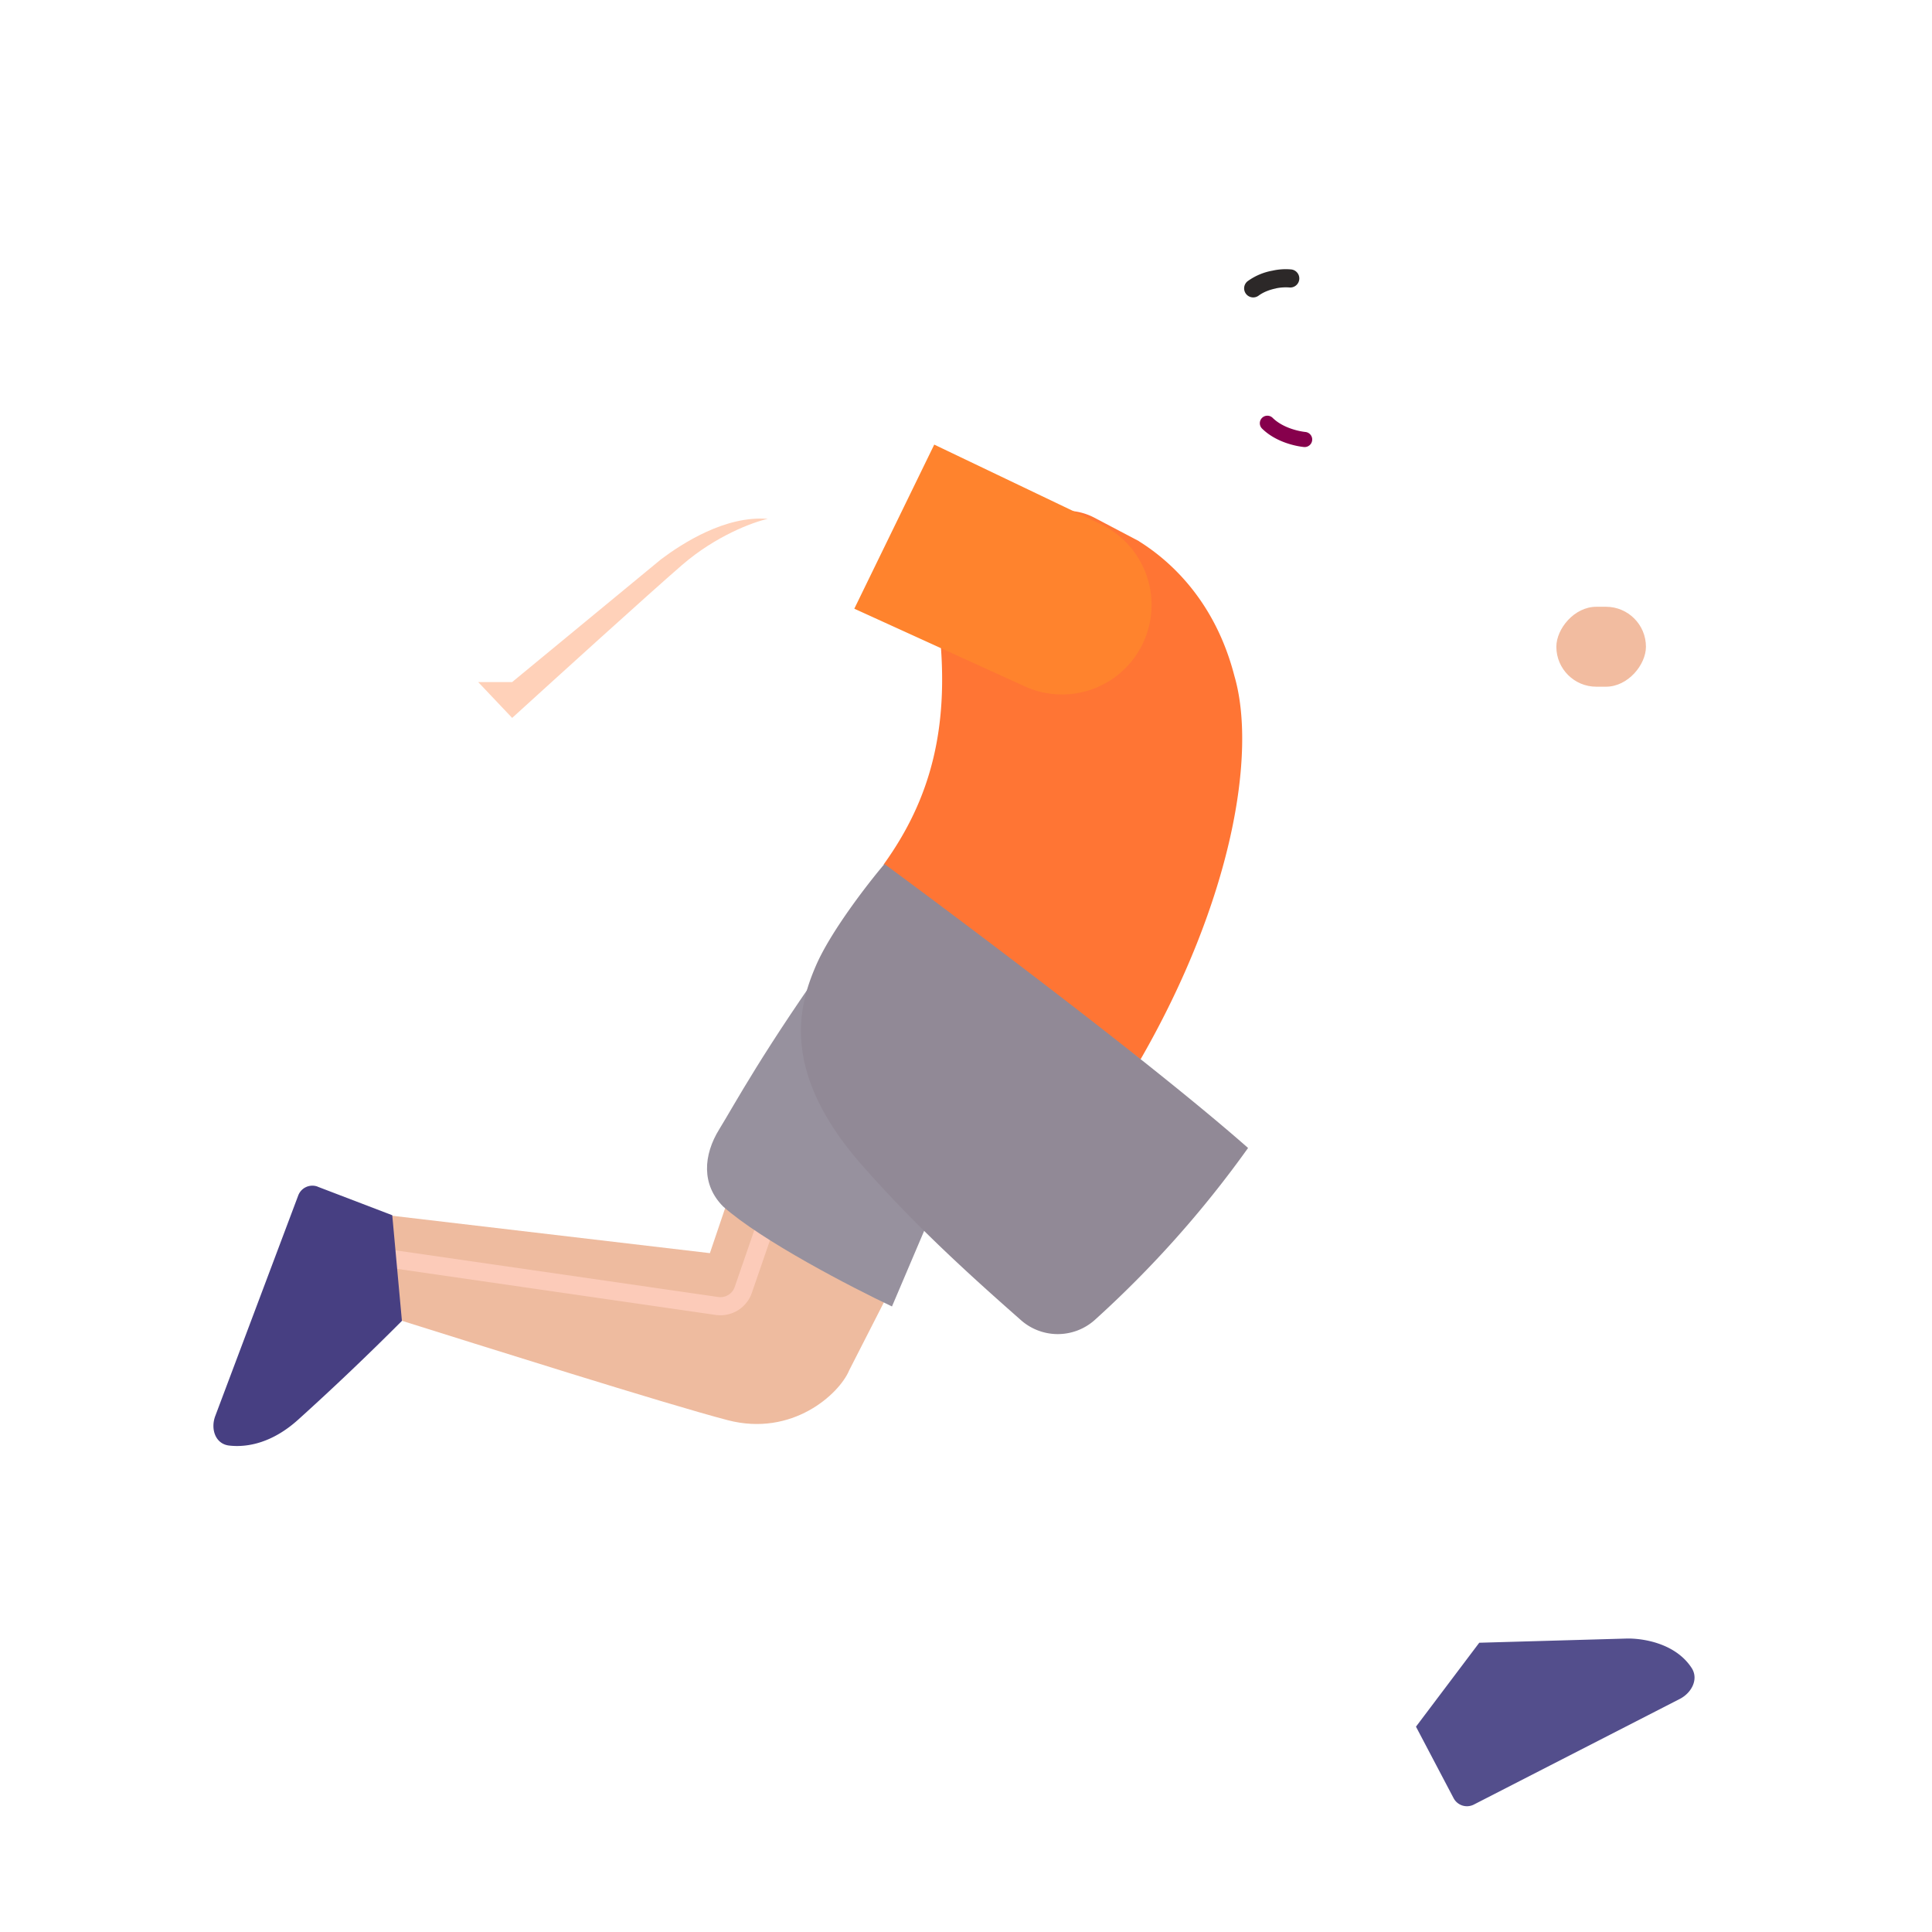<svg xmlns="http://www.w3.org/2000/svg" width="3em" height="3em" viewBox="0 0 32 32"><g fill="none"><path fill="url(#)" d="M0 0h1.946v3.44H0z" transform="scale(-1 1)rotate(-4.337 81.315 265.316)"/><path fill="url(#)" d="M0 0h1.946v3.44H0z" transform="scale(-1 1)rotate(-4.337 81.315 265.316)"/><path fill="url(#)" d="M0 0h1.946v3.44H0z" transform="scale(-1 1)rotate(-4.337 81.315 265.316)"/><path fill="url(#)" d="M22.378 5.979a1 1 0 0 1-.258-.457h-.18v1.125c.215.137.523.115.614-.09c.078-.176.02-.394-.176-.578"/><path fill="url(#)" d="M22.378 5.979a1 1 0 0 1-.258-.457h-.18v1.125c.215.137.523.115.614-.09c.078-.176.02-.394-.176-.578"/><g filter="url(#)"><path fill="url(#)" d="M22.154 5.015c-.038-.801-.298-1.187-.42-1.3h-3.732l-.063 3.163c.867 2.122 3.512 2.213 3.907 1.446s.353-2.381.308-3.309"/><path fill="url(#)" d="M22.154 5.015c-.038-.801-.298-1.187-.42-1.3h-3.732l-.063 3.163c.867 2.122 3.512 2.213 3.907 1.446s.353-2.381.308-3.309"/><path fill="url(#)" d="M22.154 5.015c-.038-.801-.298-1.187-.42-1.3h-3.732l-.063 3.163c.867 2.122 3.512 2.213 3.907 1.446s.353-2.381.308-3.309"/><path fill="url(#)" d="M22.154 5.015c-.038-.801-.298-1.187-.42-1.3h-3.732l-.063 3.163c.867 2.122 3.512 2.213 3.907 1.446s.353-2.381.308-3.309"/></g><g filter="url(#)"><path fill="url(#)" d="M22.003 2.663a1.025 1.025 0 0 0-.984-.579c-.86.047-.977.344-1.754.184c-.822-.17-1.227-.12-1.578.039l-.007.003c-.347.158-1.064.483-1.064 1.95c0 1.352.482 2.065.715 2.32l-.045.017c-.232.084-.328.33-.244.562c.071.197.322.31.637.261c.36-.056.624-.106.832-.147a.25.25 0 0 0 .2-.244V5.916a.99.99 0 0 1 .476-.832c.015-.484.164-.707.406-.824c.401-.194.526-.098 1.484-.156c.965-.059 1.223-.832.926-1.441"/><path fill="url(#)" d="M22.003 2.663a1.025 1.025 0 0 0-.984-.579c-.86.047-.977.344-1.754.184c-.822-.17-1.227-.12-1.578.039l-.007.003c-.347.158-1.064.483-1.064 1.95c0 1.352.482 2.065.715 2.32l-.045.017c-.232.084-.328.33-.244.562c.071.197.322.31.637.261c.36-.056.624-.106.832-.147a.25.25 0 0 0 .2-.244V5.916a.99.99 0 0 1 .476-.832c.015-.484.164-.707.406-.824c.401-.194.526-.098 1.484-.156c.965-.059 1.223-.832.926-1.441"/><path fill="url(#)" d="M22.003 2.663a1.025 1.025 0 0 0-.984-.579c-.86.047-.977.344-1.754.184c-.822-.17-1.227-.12-1.578.039l-.007.003c-.347.158-1.064.483-1.064 1.95c0 1.352.482 2.065.715 2.32l-.045.017c-.232.084-.328.33-.244.562c.071.197.322.31.637.261c.36-.056.624-.106.832-.147a.25.25 0 0 0 .2-.244V5.916a.99.99 0 0 1 .476-.832c.015-.484.164-.707.406-.824c.401-.194.526-.098 1.484-.156c.965-.059 1.223-.832.926-1.441"/><path fill="url(#)" d="M22.003 2.663a1.025 1.025 0 0 0-.984-.579c-.86.047-.977.344-1.754.184c-.822-.17-1.227-.12-1.578.039l-.007.003c-.347.158-1.064.483-1.064 1.95c0 1.352.482 2.065.715 2.32l-.045.017c-.232.084-.328.33-.244.562c.071.197.322.31.637.261c.36-.056.624-.106.832-.147a.25.25 0 0 0 .2-.244V5.916a.99.99 0 0 1 .476-.832c.015-.484.164-.707.406-.824c.401-.194.526-.098 1.484-.156c.965-.059 1.223-.832.926-1.441"/></g><path fill="url(#)" d="m19.383 6.47l-.2-1.44a.727.727 0 0 0 .2 1.44"/><path fill="url(#)" d="m19.383 6.47l-.2-1.44a.727.727 0 0 0 .2 1.44"/><path fill="url(#)" d="m19.383 6.47l-.2-1.44a.727.727 0 0 0 .2 1.44"/><path fill="#86004C" fill-rule="evenodd" d="M20.902 6.923a.125.125 0 0 0 .002.176c.238.234.582.294.692.305a.125.125 0 1 0 .026-.249c-.094-.01-.367-.061-.543-.234a.125.125 0 0 0-.177.002" clip-rule="evenodd"/><g filter="url(#)"><path fill="#2C2828" fill-rule="evenodd" d="M21.135 4.776a.8.8 0 0 1 .217-.015a.15.15 0 0 0 .037-.298a1 1 0 0 0-.313.02a1 1 0 0 0-.408.172a.15.15 0 0 0 .178.242c.085-.063.19-.1.289-.12" clip-rule="evenodd"/></g><path fill="#fff" d="M21.648 5.81h-.988c0-.392.22-.71.494-.71c.273 0 .494.318.494.71"/><path fill="url(#)" d="M21.042 5.81v-.005c0-.32.138-.58.307-.58c.17 0 .307.26.307.58v.004z"/><path fill="url(#)" d="m21.238 5.81l-.004-.073c0-.186.078-.336.175-.336c.098 0 .176.15.176.336l-.004.072z"/><ellipse cx=".064" cy=".088" fill="url(#)" rx=".064" ry=".088" transform="scale(-1 1)rotate(24.61 -23.013 -46.599)"/><g filter="url(#)"><path fill="url(#)" d="M28.239 11.881c.285-.363.293-.871.07-1.293s-.547-.832-1.016-.812c-.328.013-.598.275-.711.619a1 1 0 0 0-.207.076l-3 1.447a1.6 1.6 0 0 1-1.638-.148l-2.223-1.623a1.15 1.15 0 1 0-1.356 1.858l2.224 1.623a3.9 3.9 0 0 0 3.993.362l2.918-1.421c.246-.122.72-.4.945-.688"/><path fill="url(#)" d="M28.239 11.881c.285-.363.293-.871.07-1.293s-.547-.832-1.016-.812c-.328.013-.598.275-.711.619a1 1 0 0 0-.207.076l-3 1.447a1.6 1.6 0 0 1-1.638-.148l-2.223-1.623a1.15 1.15 0 1 0-1.356 1.858l2.224 1.623a3.9 3.9 0 0 0 3.993.362l2.918-1.421c.246-.122.72-.4.945-.688"/><path fill="url(#)" d="M28.239 11.881c.285-.363.293-.871.07-1.293s-.547-.832-1.016-.812c-.328.013-.598.275-.711.619a1 1 0 0 0-.207.076l-3 1.447a1.6 1.6 0 0 1-1.638-.148l-2.223-1.623a1.15 1.15 0 1 0-1.356 1.858l2.224 1.623a3.9 3.9 0 0 0 3.993.362l2.918-1.421c.246-.122.72-.4.945-.688"/><path fill="url(#)" d="M28.239 11.881c.285-.363.293-.871.07-1.293s-.547-.832-1.016-.812c-.328.013-.598.275-.711.619a1 1 0 0 0-.207.076l-3 1.447a1.6 1.6 0 0 1-1.638-.148l-2.223-1.623a1.15 1.15 0 1 0-1.356 1.858l2.224 1.623a3.9 3.9 0 0 0 3.993.362l2.918-1.421c.246-.122.72-.4.945-.688"/></g><path fill="#FF7534" d="m18.864 8.963l-.741-.39a1 1 0 0 0-.584-.106l-2.003 1.774c.23 1.789-.13 3.007-.9 4.077l4.254 3.23c1.516-2.636 1.93-5.073 1.555-6.354c-.317-1.229-1.05-1.899-1.582-2.23"/><path fill="url(#)" d="m18.864 8.963l-.741-.39a1 1 0 0 0-.584-.106l-2.003 1.774c.23 1.789-.13 3.007-.9 4.077l4.254 3.23c1.516-2.636 1.93-5.073 1.555-6.354c-.317-1.229-1.05-1.899-1.582-2.23"/><path fill="url(#)" d="m18.864 8.963l-.741-.39a1 1 0 0 0-.584-.106l-2.003 1.774c.23 1.789-.13 3.007-.9 4.077l4.254 3.23c1.516-2.636 1.93-5.073 1.555-6.354c-.317-1.229-1.05-1.899-1.582-2.23"/><path fill="url(#)" d="m18.864 8.963l-.741-.39a1 1 0 0 0-.584-.106l-2.003 1.774c.23 1.789-.13 3.007-.9 4.077l4.254 3.23c1.516-2.636 1.93-5.073 1.555-6.354c-.317-1.229-1.05-1.899-1.582-2.23"/><path fill="url(#)" d="m18.864 8.963l-.741-.39a1 1 0 0 0-.584-.106l-2.003 1.774c.23 1.789-.13 3.007-.9 4.077l4.254 3.23c1.516-2.636 1.93-5.073 1.555-6.354c-.317-1.229-1.05-1.899-1.582-2.23"/><g filter="url(#)"><path stroke="url(#)" stroke-width=".4" d="m26.208 11.38l-3.062 1.422l.156.122"/></g><circle cx=".63" cy=".63" r=".63" fill="url(#)" transform="matrix(-1 0 0 1 10.426 11.464)"/><g filter="url(#)"><path fill="url(#)" fill-rule="evenodd" d="M12.296 10.225a1.85 1.85 0 0 1 1.872-.285l2.688 1.092l.866-2.13l-2.688-1.093a4.15 4.15 0 0 0-4.2.64l-2.997 2.508a.65.65 0 0 0-.084.912l.635.772a.65.65 0 0 0 .92.085z" clip-rule="evenodd"/></g><path fill="#FF832D" d="m14.15 10.082l1.324-2.718l2.765 1.322a1.483 1.483 0 0 1-1.255 2.687z"/><path fill="url(#)" d="m14.15 10.082l1.324-2.718l2.765 1.322a1.483 1.483 0 0 1-1.255 2.687z"/><path fill="url(#)" d="m14.15 10.082l1.324-2.718l2.765 1.322a1.483 1.483 0 0 1-1.255 2.687z"/><path fill="url(#)" d="m14.15 10.082l1.324-2.718l2.765 1.322a1.483 1.483 0 0 1-1.255 2.687z"/><rect width="1.484" height="1.324" fill="#F2BCA0" rx=".662" transform="matrix(-1 0 0 1 27.262 10.05)"/><rect width="1.484" height="1.324" fill="url(#)" rx=".662" transform="matrix(-1 0 0 1 27.262 10.05)"/><rect width="1.484" height="1.324" fill="url(#)" rx=".662" transform="matrix(-1 0 0 1 27.262 10.05)"/><path fill="url(#)" d="M22.985 21.99a863 863 0 0 0 1.547 5.22l-1.075 1.39c-.859-1.615-2.641-4.987-2.93-5.66c-.242-.567-.566-.711-.808-.856l-1.34-.805l1.973-2.472c.12.094.594.444 1.32 1.074c.735.637 1.169 1.618 1.313 2.11"/><path fill="url(#)" d="M22.985 21.99a863 863 0 0 0 1.547 5.22l-1.075 1.39c-.859-1.615-2.641-4.987-2.93-5.66c-.242-.567-.566-.711-.808-.856l-1.34-.805l1.973-2.472c.12.094.594.444 1.32 1.074c.735.637 1.169 1.618 1.313 2.11"/><path fill="url(#)" d="M22.985 21.99a863 863 0 0 0 1.547 5.22l-1.075 1.39c-.859-1.615-2.641-4.987-2.93-5.66c-.242-.567-.566-.711-.808-.856l-1.34-.805l1.973-2.472c.12.094.594.444 1.32 1.074c.735.637 1.169 1.618 1.313 2.11"/><path fill="url(#)" d="M22.985 21.99a863 863 0 0 0 1.547 5.22l-1.075 1.39c-.859-1.615-2.641-4.987-2.93-5.66c-.242-.567-.566-.711-.808-.856l-1.34-.805l1.973-2.472c.12.094.594.444 1.32 1.074c.735.637 1.169 1.618 1.313 2.11"/><g filter="url(#)"><path fill="#534E8C" d="m26.961 27.139l-2.46.07l-1.048 1.39l.623 1.184a.25.25 0 0 0 .336.106l3.41-1.749c.196-.1.317-.328.197-.513c-.247-.381-.74-.488-1.058-.488"/><path fill="url(#)" d="m26.961 27.139l-2.46.07l-1.048 1.39l.623 1.184a.25.25 0 0 0 .336.106l3.41-1.749c.196-.1.317-.328.197-.513c-.247-.381-.74-.488-1.058-.488"/><path fill="url(#)" d="m26.961 27.139l-2.46.07l-1.048 1.39l.623 1.184a.25.25 0 0 0 .336.106l3.41-1.749c.196-.1.317-.328.197-.513c-.247-.381-.74-.488-1.058-.488"/></g><path fill="url(#)" d="m26.961 27.139l-2.46.07l-1.048 1.39l.623 1.184a.25.25 0 0 0 .336.106l3.41-1.749c.196-.1.317-.328.197-.513c-.247-.381-.74-.488-1.058-.488"/><g filter="url(#)"><path fill="#EEBB9F" d="m14.063 22.701l.652-1.277l-2.613-1.683l-.344 1.015l-5.836-.687l.625 1.773c1.422.445 4.465 1.408 5.504 1.68c1.074.281 1.848-.434 2.012-.82"/><path fill="url(#)" d="m14.063 22.701l.652-1.277l-2.613-1.683l-.344 1.015l-5.836-.687l.625 1.773c1.422.445 4.465 1.408 5.504 1.68c1.074.281 1.848-.434 2.012-.82"/><path fill="url(#)" d="m14.063 22.701l.652-1.277l-2.613-1.683l-.344 1.015l-5.836-.687l.625 1.773c1.422.445 4.465 1.408 5.504 1.68c1.074.281 1.848-.434 2.012-.82"/></g><g filter="url(#)"><path stroke="#FCCBB9" stroke-width=".3" d="m12.704 20.225l-.393 1.14a.4.4 0 0 1-.435.266l-5.761-.833"/></g><path fill="#473F82" d="m5.263 19.656l1.234.472l.16 1.75a45 45 0 0 1-1.715 1.633c-.427.387-.844.467-1.146.432c-.23-.026-.312-.276-.23-.491L4.94 19.8a.25.25 0 0 1 .323-.145"/><path fill="url(#)" d="m5.263 19.656l1.234.472l.16 1.75a45 45 0 0 1-1.715 1.633c-.427.387-.844.467-1.146.432c-.23-.026-.312-.276-.23-.491L4.94 19.8a.25.25 0 0 1 .323-.145"/><path fill="url(#)" d="m5.263 19.656l1.234.472l.16 1.75a45 45 0 0 1-1.715 1.633c-.427.387-.844.467-1.146.432c-.23-.026-.312-.276-.23-.491L4.94 19.8a.25.25 0 0 1 .323-.145"/><path fill="url(#)" d="m5.263 19.656l1.234.472l.16 1.75a45 45 0 0 1-1.715 1.633c-.427.387-.844.467-1.146.432c-.23-.026-.312-.276-.23-.491L4.94 19.8a.25.25 0 0 1 .323-.145"/><g filter="url(#)"><path fill="#97919E" d="m14.774 21.639l.914-2.148l-1.793-3.844c-1.258 1.754-1.738 2.664-1.98 3.054c-.269.433-.297.922.062 1.282c.637.568 2.13 1.34 2.797 1.656"/><path fill="url(#)" d="m14.774 21.639l.914-2.148l-1.793-3.844c-1.258 1.754-1.738 2.664-1.98 3.054c-.269.433-.297.922.062 1.282c.637.568 2.13 1.34 2.797 1.656"/></g><path fill="#918996" d="M14.649 14.31s4.125 3.032 6.023 4.704a17.7 17.7 0 0 1-2.544 2.853a.92.92 0 0 1-1.23-.012c-.921-.81-1.78-1.6-2.617-2.552c-1.375-1.562-1.046-2.663-.765-3.312c.244-.563.857-1.355 1.133-1.68"/><path fill="url(#)" d="M14.649 14.31s4.125 3.032 6.023 4.704a17.7 17.7 0 0 1-2.544 2.853a.92.92 0 0 1-1.23-.012c-.921-.81-1.78-1.6-2.617-2.552c-1.375-1.562-1.046-2.663-.765-3.312c.244-.563.857-1.355 1.133-1.68"/><path fill="url(#)" d="M14.649 14.31s4.125 3.032 6.023 4.704a17.7 17.7 0 0 1-2.544 2.853a.92.92 0 0 1-1.23-.012c-.921-.81-1.78-1.6-2.617-2.552c-1.375-1.562-1.046-2.663-.765-3.312c.244-.563.857-1.355 1.133-1.68"/><path fill="url(#)" d="M14.649 14.31s4.125 3.032 6.023 4.704a17.7 17.7 0 0 1-2.544 2.853a.92.92 0 0 1-1.23-.012c-.921-.81-1.78-1.6-2.617-2.552c-1.375-1.562-1.046-2.663-.765-3.312c.244-.563.857-1.355 1.133-1.68"/><path fill="url(#)" d="M14.649 14.31s4.125 3.032 6.023 4.704a17.7 17.7 0 0 1-2.544 2.853a.92.92 0 0 1-1.23-.012c-.921-.81-1.78-1.6-2.617-2.552c-1.375-1.562-1.046-2.663-.765-3.312c.244-.563.857-1.355 1.133-1.68"/><path fill="url(#)" d="M14.649 14.31s4.125 3.032 6.023 4.704a17.7 17.7 0 0 1-2.544 2.853a.92.92 0 0 1-1.23-.012c-.921-.81-1.78-1.6-2.617-2.552c-1.375-1.562-1.046-2.663-.765-3.312c.244-.563.857-1.355 1.133-1.68"/><g filter="url(#)"><path fill="url(#)" d="M18.408 4.043a13 13 0 0 0-.277 1.521a2.9 2.9 0 0 1-.928-1.872c-.05-.498.575-.757.999-.49c.306.193.292.49.206.841"/></g><g filter="url(#)"><path fill="#FFD1B9" d="M11.295 9.36c.563-.488 1.183-.714 1.422-.766c-.704-.058-1.422.41-1.766.668l-2.468 2.035H7.92l.563.594c.703-.64 2.25-2.044 2.812-2.531"/></g><defs><radialGradient id="" cx="0" cy="0" r="1" gradientTransform="matrix(-.052 -2.213 1.599 -.037 1.708 2.01)" gradientUnits="userSpaceOnUse"><stop offset=".116" stop-color="#F5BDA3"/><stop offset="1" stop-color="#EDA68D"/></radialGradient><radialGradient id="" cx="0" cy="0" r="1" gradientTransform="matrix(-.536 .664 -.9 -.726 2.062 .438)" gradientUnits="userSpaceOnUse"><stop stop-color="#D09475"/><stop offset="1" stop-color="#E0A489" stop-opacity="0"/></radialGradient><radialGradient id="" cx="0" cy="0" r="1" gradientTransform="matrix(.011 -.869 .24 .003 .214 2.413)" gradientUnits="userSpaceOnUse"><stop stop-color="#FFBAA2"/><stop offset="1" stop-color="#F0A48B" stop-opacity="0"/></radialGradient><radialGradient id="" cx="0" cy="0" r="1" gradientTransform="rotate(151.587 10.522 6.078)scale(.542 .765)" gradientUnits="userSpaceOnUse"><stop offset=".101" stop-color="#FFD4B7"/><stop offset=".684" stop-color="#FFC4A7"/></radialGradient><radialGradient id="" cx="0" cy="0" r="1" gradientTransform="matrix(.12 -.292 .438 .18 22.264 6.734)" gradientUnits="userSpaceOnUse"><stop stop-color="#F0AA89"/><stop offset="1" stop-color="#F0AA89" stop-opacity="0"/></radialGradient><radialGradient id="" cx="0" cy="0" r="1" gradientTransform="matrix(.844 -.047 .057 1.029 19.007 5.713)" gradientUnits="userSpaceOnUse"><stop offset=".156" stop-color="#EEB298"/><stop offset="1" stop-color="#EEB298" stop-opacity="0"/></radialGradient><radialGradient id="" cx="0" cy="0" r="1" gradientTransform="matrix(0 -5.188 2.016 0 21.904 6.9)" gradientUnits="userSpaceOnUse"><stop offset=".219" stop-color="#FFCDB7"/><stop offset="1" stop-color="#FFCDB7" stop-opacity="0"/></radialGradient><radialGradient id="" cx="0" cy="0" r="1" gradientTransform="matrix(0 .391 -.609 0 21.076 5.76)" gradientUnits="userSpaceOnUse"><stop offset=".155" stop-color="#FABFA4"/><stop offset="1" stop-color="#FABFA4" stop-opacity="0"/></radialGradient><radialGradient id="" cx="0" cy="0" r="1" gradientTransform="matrix(-2.407 -1.948 2.961 -3.659 19.853 4.757)" gradientUnits="userSpaceOnUse"><stop offset=".194" stop-color="#22191D"/><stop offset="1" stop-color="#342D30"/></radialGradient><radialGradient id="" cx="0" cy="0" r="1" gradientTransform="matrix(-1.2 -.875 1.408 -1.931 22.12 3.244)" gradientUnits="userSpaceOnUse"><stop stop-color="#564C49"/><stop offset="1" stop-color="#564C49" stop-opacity="0"/></radialGradient><radialGradient id="" cx="0" cy="0" r="1" gradientTransform="matrix(.523 .148 -.073 .257 17.286 6.588)" gradientUnits="userSpaceOnUse"><stop offset=".197" stop-color="#464243"/><stop offset="1" stop-color="#464243" stop-opacity="0"/></radialGradient><radialGradient id="" cx="0" cy="0" r="1" gradientTransform="matrix(-.891 -.211 .565 -2.386 19.224 5.104)" gradientUnits="userSpaceOnUse"><stop offset=".353" stop-color="#363131"/><stop offset=".584" stop-color="#363131" stop-opacity="0"/></radialGradient><radialGradient id="" cx="0" cy="0" r="1" gradientTransform="rotate(-163.812 10.014 1.43)scale(.757 .369)" gradientUnits="userSpaceOnUse"><stop offset=".17" stop-color="#FAC7B1"/><stop offset="1" stop-color="#ECB39E"/></radialGradient><radialGradient id="" cx="0" cy="0" r="1" gradientTransform="rotate(100.843 7.411 10.584)scale(1.201 1.252)" gradientUnits="userSpaceOnUse"><stop offset=".556" stop-color="#E7A792" stop-opacity="0"/><stop offset="1" stop-color="#DD9A7E"/><stop offset="1" stop-color="#E7A792"/></radialGradient><radialGradient id="" cx="0" cy="0" r="1" gradientTransform="matrix(-.273 0 0 -.531 21.37 5.788)" gradientUnits="userSpaceOnUse"><stop offset=".895" stop-color="#916A62"/><stop offset="1" stop-color="#824D44"/></radialGradient><radialGradient id="" cx="0" cy="0" r="1" gradientTransform="matrix(-.25 0 0 -.541 21.538 5.81)" gradientUnits="userSpaceOnUse"><stop stop-color="#666361"/><stop offset=".813" stop-color="#565352"/></radialGradient><radialGradient id="" cx="0" cy="0" r="1" gradientTransform="matrix(-1.21 -.125 .201 -1.944 28.465 11.72)" gradientUnits="userSpaceOnUse"><stop stop-color="#FFD8BE"/><stop offset="1" stop-color="#FFC5A1" stop-opacity="0"/><stop offset="1" stop-color="#FFD8BE" stop-opacity="0"/></radialGradient><radialGradient id="" cx="0" cy="0" r="1" gradientTransform="matrix(.328 2.849 -1.431 .165 20.302 12.256)" gradientUnits="userSpaceOnUse"><stop stop-color="#DD887E"/><stop offset="1" stop-color="#DD887E" stop-opacity="0"/></radialGradient><radialGradient id="" cx="0" cy="0" r="1" gradientTransform="matrix(.75 1.219 -.427 .263 26.833 10.714)" gradientUnits="userSpaceOnUse"><stop offset=".258" stop-color="#E1A18E"/><stop offset="1" stop-color="#E1A18E" stop-opacity="0"/></radialGradient><radialGradient id="" cx="0" cy="0" r="1" gradientTransform="matrix(1.223 -5.188 3.294 .776 17.606 16.99)" gradientUnits="userSpaceOnUse"><stop offset=".175" stop-color="#FB643E"/><stop offset="1" stop-color="#FB643E" stop-opacity="0"/></radialGradient><radialGradient id="" cx="0" cy="0" r="1" gradientTransform="matrix(-.125 5.844 -2.29 -.049 20.11 12.397)" gradientUnits="userSpaceOnUse"><stop stop-color="#FF9056"/><stop offset="1" stop-color="#FF9056" stop-opacity="0"/></radialGradient><radialGradient id="" cx="0" cy="0" r="1" gradientTransform="matrix(2.406 .719 -1.453 4.864 14.89 13.397)" gradientUnits="userSpaceOnUse"><stop stop-color="#FF8750"/><stop offset="1" stop-color="#FF8750" stop-opacity="0"/></radialGradient><radialGradient id="" cx="0" cy="0" r="1" gradientTransform="matrix(.719 1.531 -1.863 .874 15.328 10.334)" gradientUnits="userSpaceOnUse"><stop offset=".296" stop-color="#EB784B"/><stop offset="1" stop-color="#EB784B" stop-opacity="0"/></radialGradient><radialGradient id="" cx="0" cy="0" r="1" gradientTransform="matrix(1.02 .469 -.492 1.071 0 .714)" gradientUnits="userSpaceOnUse"><stop stop-color="#ECA693"/><stop offset=".906" stop-color="#BB7D84"/></radialGradient><radialGradient id="" cx="0" cy="0" r="1" gradientTransform="matrix(-1.281 .188 -.317 -2.164 19.328 9.99)" gradientUnits="userSpaceOnUse"><stop stop-color="#FF9459"/><stop offset="1" stop-color="#FF9459" stop-opacity="0"/></radialGradient><radialGradient id="" cx="0" cy="0" r="1" gradientTransform="matrix(.875 .422 -.659 1.367 14.64 8.475)" gradientUnits="userSpaceOnUse"><stop offset=".164" stop-color="#FF985A"/><stop offset="1" stop-color="#FF985A" stop-opacity="0"/></radialGradient><radialGradient id="" cx="0" cy="0" r="1" gradientTransform="matrix(.438 -.748 1.057 .618 .538 1.324)" gradientUnits="userSpaceOnUse"><stop stop-color="#DF9B93"/><stop offset="1" stop-color="#DF9B93" stop-opacity="0"/></radialGradient><radialGradient id="" cx="0" cy="0" r="1" gradientTransform="matrix(.559 0 0 1.248 -.02 .662)" gradientUnits="userSpaceOnUse"><stop stop-color="#FFCFB6"/><stop offset="1" stop-color="#FFCFB6" stop-opacity="0"/></radialGradient><radialGradient id="" cx="0" cy="0" r="1" gradientTransform="matrix(4.653 9.341 -2.719 1.354 17.916 21.165)" gradientUnits="userSpaceOnUse"><stop offset=".183" stop-color="#DCA5A4"/><stop offset="1" stop-color="#DCA5A4" stop-opacity="0"/></radialGradient><radialGradient id="" cx="0" cy="0" r="1" gradientTransform="rotate(71.878 -5.474 23.307)scale(4.94 1.238)" gradientUnits="userSpaceOnUse"><stop offset=".173" stop-color="#BE8394"/><stop offset="1" stop-color="#BE8394" stop-opacity="0"/></radialGradient><radialGradient id="" cx="0" cy="0" r="1" gradientTransform="rotate(-161.643 16.295 11.728)scale(.943 1.565)" gradientUnits="userSpaceOnUse"><stop stop-color="#64628C"/><stop offset="1" stop-color="#64628C" stop-opacity="0"/></radialGradient><radialGradient id="" cx="0" cy="0" r="1" gradientTransform="matrix(-.539 1.617 -.97 -.323 12.1 19.962)" gradientUnits="userSpaceOnUse"><stop stop-color="#EEBA9F"/><stop offset="1" stop-color="#EEBA9F" stop-opacity="0"/></radialGradient><radialGradient id="" cx="0" cy="0" r="1" gradientTransform="rotate(122.005 1.286 14.343)scale(1.327 3.034)" gradientUnits="userSpaceOnUse"><stop stop-color="#D6949B"/><stop offset="1" stop-color="#D6949B" stop-opacity="0"/></radialGradient><radialGradient id="" cx="0" cy="0" r="1" gradientTransform="matrix(-2.438 4.75 -1.701 -.873 14.985 18.803)" gradientUnits="userSpaceOnUse"><stop offset=".329" stop-color="#746484"/><stop offset="1" stop-color="#827483" stop-opacity="0"/></radialGradient><radialGradient id="" cx="0" cy="0" r="1" gradientTransform="rotate(128.66 4.949 12.855)scale(4.602 17.515)" gradientUnits="userSpaceOnUse"><stop offset=".554" stop-color="#917EA3" stop-opacity="0"/><stop offset="1" stop-color="#917EA3"/></radialGradient><radialGradient id="" cx="0" cy="0" r="1" gradientTransform="matrix(-1.011 -2.181 7.255 -3.364 17.464 22.502)" gradientUnits="userSpaceOnUse"><stop stop-color="#885FA7"/><stop offset="1" stop-color="#9583A6" stop-opacity="0"/></radialGradient><radialGradient id="" cx="0" cy="0" r="1" gradientTransform="matrix(2.054 1.36 -1.293 1.954 13.956 16.844)" gradientUnits="userSpaceOnUse"><stop stop-color="#AFA8B2"/><stop offset="1" stop-color="#9B92A1" stop-opacity="0"/></radialGradient><radialGradient id="" cx="0" cy="0" r="1" gradientTransform="rotate(-154.573 11.175 6.48)scale(2.111 .265)" gradientUnits="userSpaceOnUse"><stop offset=".207" stop-color="#9C959A"/><stop offset="1" stop-color="#9C959A" stop-opacity="0"/></radialGradient><linearGradient id="" x1="19.32" x2="22.182" y1="6.456" y2="6.627" gradientUnits="userSpaceOnUse"><stop stop-color="#F0B5A2"/><stop offset="1" stop-color="#FAC1A8"/></linearGradient><linearGradient id="" x1="19.286" x2="19.138" y1="5.665" y2="5.677" gradientUnits="userSpaceOnUse"><stop stop-color="#F4B9A2"/><stop offset="1" stop-color="#F4BCA5" stop-opacity="0"/></linearGradient><linearGradient id="" x1="-.007" x2=".179" y1=".05" y2=".11" gradientUnits="userSpaceOnUse"><stop stop-color="#fff"/><stop offset="1" stop-color="#fff" stop-opacity="0"/></linearGradient><linearGradient id="" x1="27.63" x2="19.693" y1="11.427" y2="13.677" gradientUnits="userSpaceOnUse"><stop stop-color="#EBB1A3"/><stop offset="1" stop-color="#E5A48B"/></linearGradient><linearGradient id="" x1="26.396" x2="23.458" y1="11.486" y2="13.111" gradientUnits="userSpaceOnUse"><stop stop-color="#F6BBA5"/><stop offset="1" stop-color="#E2A789" stop-opacity="0"/><stop offset="1" stop-color="#F6BBA5" stop-opacity="0"/></linearGradient><linearGradient id="" x1="14.183" x2="6.675" y1="8.877" y2="12.878" gradientUnits="userSpaceOnUse"><stop stop-color="#FBBEA2"/><stop offset="1" stop-color="#FFD5B7"/></linearGradient><linearGradient id="" x1="15.484" x2="16.891" y1="11.022" y2="8.584" gradientUnits="userSpaceOnUse"><stop stop-color="#F05C24"/><stop offset="1" stop-color="#FF813D" stop-opacity="0"/></linearGradient><linearGradient id="" x1="19.547" x2="22.922" y1="20.084" y2="28.209" gradientUnits="userSpaceOnUse"><stop stop-color="#F2BEAE"/><stop offset="1" stop-color="#F4BCB0"/></linearGradient><linearGradient id="" x1="24.155" x2="22.88" y1="24.749" y2="25.231" gradientUnits="userSpaceOnUse"><stop stop-color="#FFDDBE"/><stop offset="1" stop-color="#FFDDBE" stop-opacity="0"/></linearGradient><linearGradient id="" x1="26.102" x2="25.946" y1="29.045" y2="28.733" gradientUnits="userSpaceOnUse"><stop stop-color="#443088"/><stop offset="1" stop-color="#534F8C" stop-opacity="0"/></linearGradient><linearGradient id="" x1="23.86" x2="24.516" y1="29.444" y2="29.006" gradientUnits="userSpaceOnUse"><stop stop-color="#4C438D"/><stop offset="1" stop-color="#4C438D" stop-opacity="0"/></linearGradient><linearGradient id="" x1="5.86" x2="5.36" y1="19.639" y2="20.803" gradientUnits="userSpaceOnUse"><stop offset=".024" stop-color="#444367"/><stop offset="1" stop-color="#444367" stop-opacity="0"/></linearGradient><linearGradient id="" x1="5.86" x2="5.096" y1="22.6" y2="21.795" gradientUnits="userSpaceOnUse"><stop stop-color="#5A418F"/><stop offset="1" stop-color="#5A418F" stop-opacity="0"/></linearGradient><linearGradient id="" x1="4.078" x2="4.485" y1="21.881" y2="22.022" gradientUnits="userSpaceOnUse"><stop offset=".213" stop-color="#5E5D8F"/><stop offset="1" stop-color="#484083" stop-opacity="0"/></linearGradient><linearGradient id="" x1="18.828" x2="18.141" y1="17.272" y2="18.204" gradientUnits="userSpaceOnUse"><stop stop-color="#908582"/><stop offset="1" stop-color="#908582" stop-opacity="0"/></linearGradient><linearGradient id="" x1="18.007" x2="17.563" y1="5.197" y2="2.297" gradientUnits="userSpaceOnUse"><stop offset=".421" stop-color="#454143"/><stop offset="1" stop-color="#454143" stop-opacity="0"/></linearGradient><filter id="" width="4.443" height="5.249" x="17.739" y="3.515" color-interpolation-filters="sRGB" filterUnits="userSpaceOnUse"><feFlood flood-opacity="0" result="BackgroundImageFix"/><feBlend in="SourceGraphic" in2="BackgroundImageFix" result="shape"/><feColorMatrix in="SourceAlpha" result="hardAlpha" values="0 0 0 0 0 0 0 0 0 0 0 0 0 0 0 0 0 0 127 0"/><feOffset dx="-.2" dy="-.2"/><feGaussianBlur stdDeviation=".5"/><feComposite in2="hardAlpha" k2="-1" k3="1" operator="arithmetic"/><feColorMatrix values="0 0 0 0 0.914 0 0 0 0 0.612 0 0 0 0 0.545 0 0 0 1 0"/><feBlend in2="shape" result="effect1_innerShadow_2_10297"/></filter><filter id="" width="5.503" height="5.499" x="16.616" y="1.933" color-interpolation-filters="sRGB" filterUnits="userSpaceOnUse"><feFlood flood-opacity="0" result="BackgroundImageFix"/><feBlend in="SourceGraphic" in2="BackgroundImageFix" result="shape"/><feColorMatrix in="SourceAlpha" result="hardAlpha" values="0 0 0 0 0 0 0 0 0 0 0 0 0 0 0 0 0 0 127 0"/><feOffset dy="-.15"/><feGaussianBlur stdDeviation=".15"/><feComposite in2="hardAlpha" k2="-1" k3="1" operator="arithmetic"/><feColorMatrix values="0 0 0 0 0.149 0 0 0 0 0.102 0 0 0 0 0.11 0 0 0 1 0"/><feBlend in2="shape" result="effect1_innerShadow_2_10297"/></filter><filter id="" width="1.013" height=".568" x="20.507" y="4.458" color-interpolation-filters="sRGB" filterUnits="userSpaceOnUse"><feFlood flood-opacity="0" result="BackgroundImageFix"/><feBlend in="SourceGraphic" in2="BackgroundImageFix" result="shape"/><feColorMatrix in="SourceAlpha" result="hardAlpha" values="0 0 0 0 0 0 0 0 0 0 0 0 0 0 0 0 0 0 127 0"/><feOffset dx="-.1" dy=".1"/><feGaussianBlur stdDeviation=".1"/><feComposite in2="hardAlpha" k2="-1" k3="1" operator="arithmetic"/><feColorMatrix values="0 0 0 0 0.071 0 0 0 0 0.059 0 0 0 0 0.055 0 0 0 1 0"/><feBlend in2="shape" result="effect1_innerShadow_2_10297"/></filter><filter id="" width="10.979" height="5.402" x="17.486" y="9.175" color-interpolation-filters="sRGB" filterUnits="userSpaceOnUse"><feFlood flood-opacity="0" result="BackgroundImageFix"/><feBlend in="SourceGraphic" in2="BackgroundImageFix" result="shape"/><feColorMatrix in="SourceAlpha" result="hardAlpha" values="0 0 0 0 0 0 0 0 0 0 0 0 0 0 0 0 0 0 127 0"/><feOffset dx="-.2" dy=".2"/><feGaussianBlur stdDeviation=".25"/><feComposite in2="hardAlpha" k2="-1" k3="1" operator="arithmetic"/><feColorMatrix values="0 0 0 0 0.871 0 0 0 0 0.655 0 0 0 0 0.545 0 0 0 1 0"/><feBlend in2="shape" result="effect1_innerShadow_2_10297"/><feColorMatrix in="SourceAlpha" result="hardAlpha" values="0 0 0 0 0 0 0 0 0 0 0 0 0 0 0 0 0 0 127 0"/><feOffset dx="-.2" dy="-.6"/><feGaussianBlur stdDeviation=".5"/><feComposite in2="hardAlpha" k2="-1" k3="1" operator="arithmetic"/><feColorMatrix values="0 0 0 0 0.788 0 0 0 0 0.533 0 0 0 0 0.565 0 0 0 1 0"/><feBlend in2="effect1_innerShadow_2_10297" result="effect2_innerShadow_2_10297"/></filter><filter id="" width="3.929" height="2.283" x="22.564" y="10.999" color-interpolation-filters="sRGB" filterUnits="userSpaceOnUse"><feFlood flood-opacity="0" result="BackgroundImageFix"/><feBlend in="SourceGraphic" in2="BackgroundImageFix" result="shape"/><feGaussianBlur result="effect1_foregroundBlur_2_10297" stdDeviation=".1"/></filter><filter id="" width="10.118" height="6.174" x="7.604" y="6.704" color-interpolation-filters="sRGB" filterUnits="userSpaceOnUse"><feFlood flood-opacity="0" result="BackgroundImageFix"/><feBlend in="SourceGraphic" in2="BackgroundImageFix" result="shape"/><feColorMatrix in="SourceAlpha" result="hardAlpha" values="0 0 0 0 0 0 0 0 0 0 0 0 0 0 0 0 0 0 127 0"/><feOffset dy="-.8"/><feGaussianBlur stdDeviation=".7"/><feComposite in2="hardAlpha" k2="-1" k3="1" operator="arithmetic"/><feColorMatrix values="0 0 0 0 0.776 0 0 0 0 0.518 0 0 0 0 0.557 0 0 0 1 0"/><feBlend in2="shape" result="effect1_innerShadow_2_10297"/></filter><filter id="" width="4.813" height="3.178" x="23.453" y="27.139" color-interpolation-filters="sRGB" filterUnits="userSpaceOnUse"><feFlood flood-opacity="0" result="BackgroundImageFix"/><feBlend in="SourceGraphic" in2="BackgroundImageFix" result="shape"/><feColorMatrix in="SourceAlpha" result="hardAlpha" values="0 0 0 0 0 0 0 0 0 0 0 0 0 0 0 0 0 0 127 0"/><feOffset dx=".2" dy=".4"/><feGaussianBlur stdDeviation=".2"/><feComposite in2="hardAlpha" k2="-1" k3="1" operator="arithmetic"/><feColorMatrix values="0 0 0 0 0.298 0 0 0 0 0.286 0 0 0 0 0.455 0 0 0 1 0"/><feBlend in2="shape" result="effect1_innerShadow_2_10297"/></filter><filter id="" width="9.043" height="4.345" x="5.922" y="19.241" color-interpolation-filters="sRGB" filterUnits="userSpaceOnUse"><feFlood flood-opacity="0" result="BackgroundImageFix"/><feBlend in="SourceGraphic" in2="BackgroundImageFix" result="shape"/><feColorMatrix in="SourceAlpha" result="hardAlpha" values="0 0 0 0 0 0 0 0 0 0 0 0 0 0 0 0 0 0 127 0"/><feOffset dx=".25" dy="-.5"/><feGaussianBlur stdDeviation=".5"/><feComposite in2="hardAlpha" k2="-1" k3="1" operator="arithmetic"/><feColorMatrix values="0 0 0 0 0.741 0 0 0 0 0.506 0 0 0 0 0.576 0 0 0 1 0"/><feBlend in2="shape" result="effect1_innerShadow_2_10297"/></filter><filter id="" width="7.952" height="2.809" x="5.493" y="19.576" color-interpolation-filters="sRGB" filterUnits="userSpaceOnUse"><feFlood flood-opacity="0" result="BackgroundImageFix"/><feBlend in="SourceGraphic" in2="BackgroundImageFix" result="shape"/><feGaussianBlur result="effect1_foregroundBlur_2_10297" stdDeviation=".3"/></filter><filter id="" width="3.978" height="6.092" x="11.71" y="15.547" color-interpolation-filters="sRGB" filterUnits="userSpaceOnUse"><feFlood flood-opacity="0" result="BackgroundImageFix"/><feBlend in="SourceGraphic" in2="BackgroundImageFix" result="shape"/><feColorMatrix in="SourceAlpha" result="hardAlpha" values="0 0 0 0 0 0 0 0 0 0 0 0 0 0 0 0 0 0 127 0"/><feOffset dy="-.1"/><feGaussianBlur stdDeviation=".25"/><feComposite in2="hardAlpha" k2="-1" k3="1" operator="arithmetic"/><feColorMatrix values="0 0 0 0 0.514 0 0 0 0 0.459 0 0 0 0 0.482 0 0 0 1 0"/><feBlend in2="shape" result="effect1_innerShadow_2_10297"/></filter><filter id="" width="2.262" height="3.469" x="16.7" y="2.595" color-interpolation-filters="sRGB" filterUnits="userSpaceOnUse"><feFlood flood-opacity="0" result="BackgroundImageFix"/><feBlend in="SourceGraphic" in2="BackgroundImageFix" result="shape"/><feGaussianBlur result="effect1_foregroundBlur_2_10297" stdDeviation=".25"/></filter><filter id="" width="5.797" height="4.302" x="7.42" y="8.089" color-interpolation-filters="sRGB" filterUnits="userSpaceOnUse"><feFlood flood-opacity="0" result="BackgroundImageFix"/><feBlend in="SourceGraphic" in2="BackgroundImageFix" result="shape"/><feGaussianBlur result="effect1_foregroundBlur_2_10297" stdDeviation=".25"/></filter></defs></g></svg>